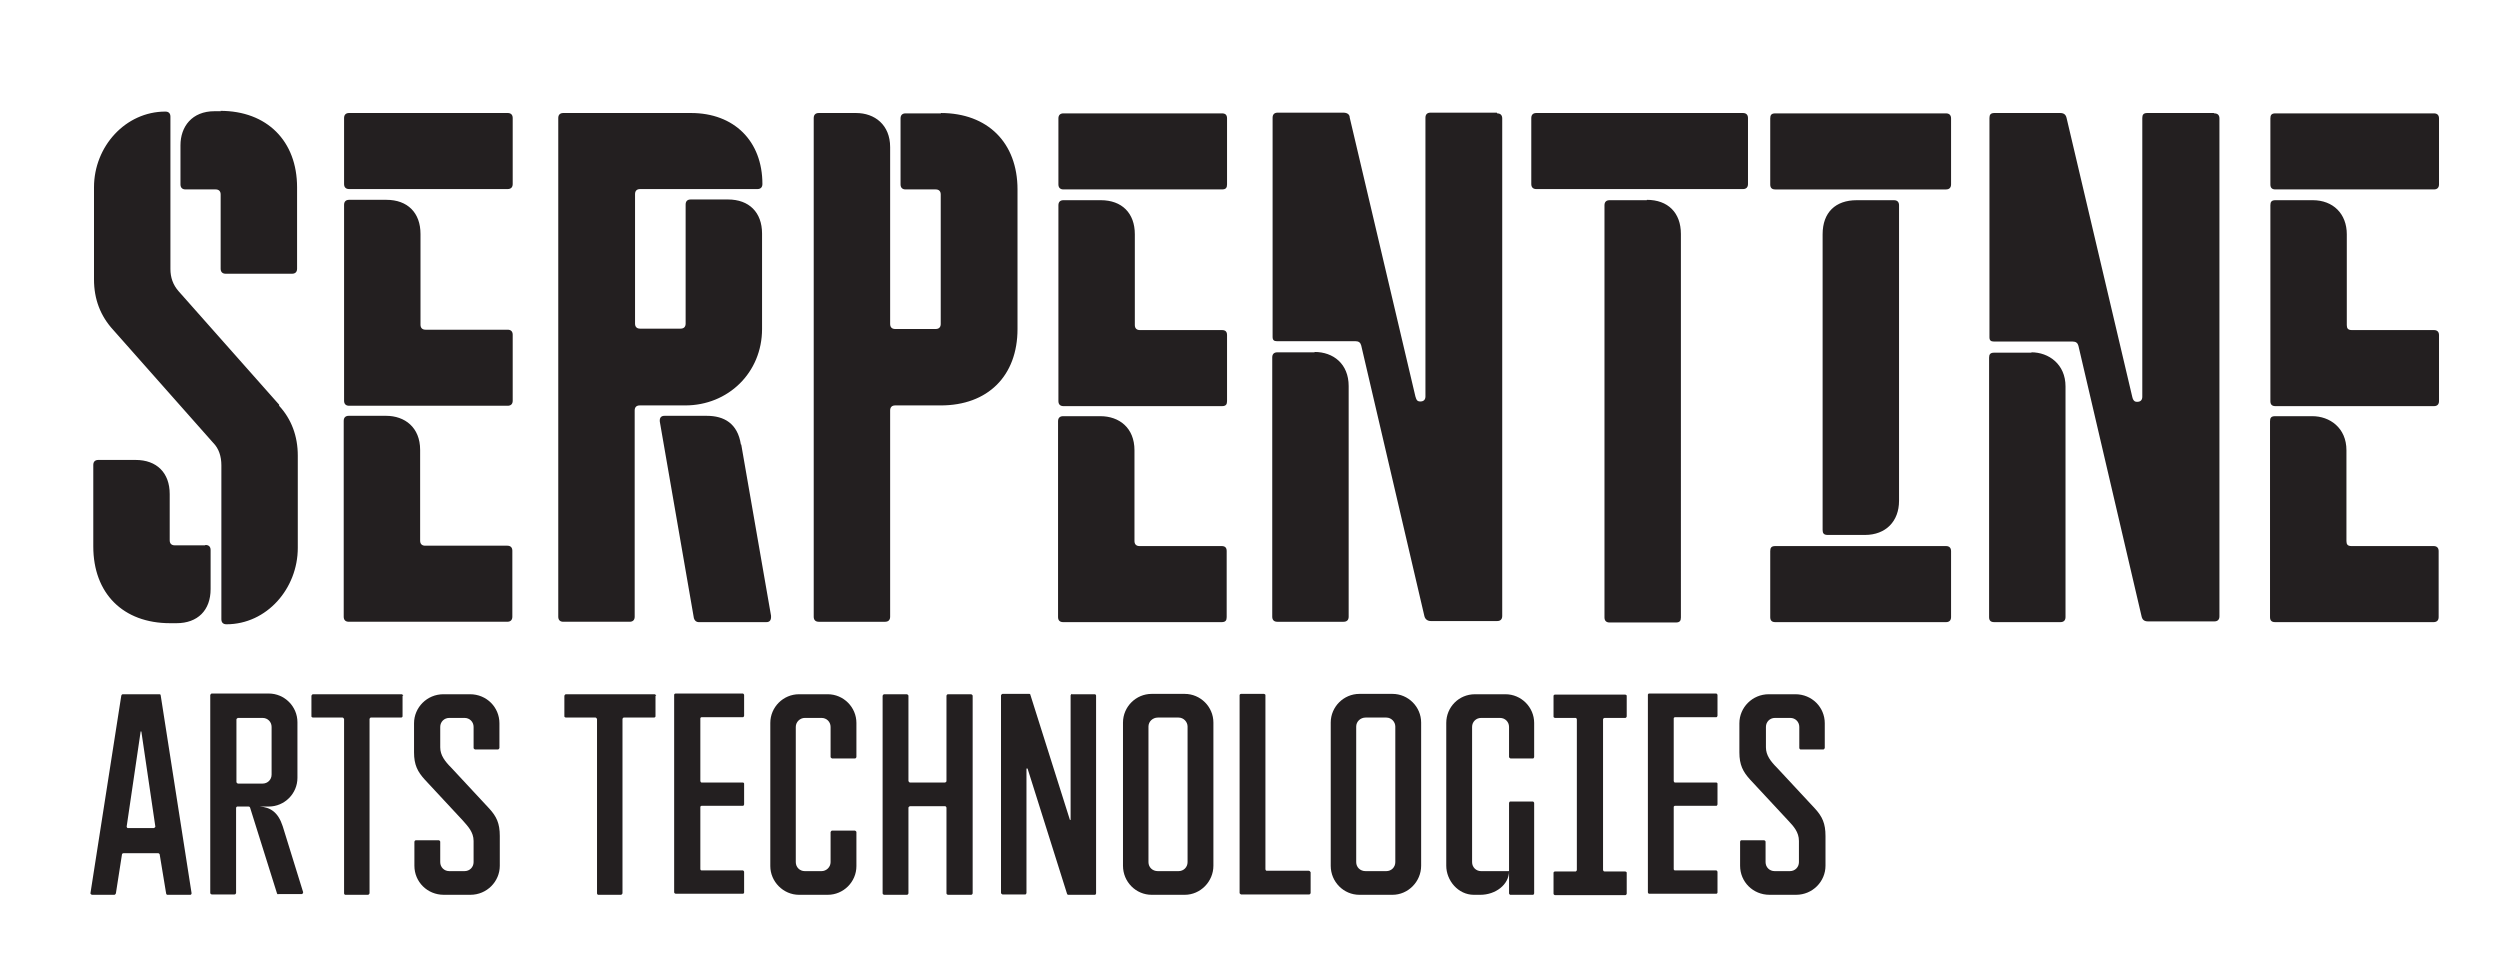 <?xml version="1.0" encoding="UTF-8"?>
<svg id="Capa_2" data-name="Capa 2" xmlns="http://www.w3.org/2000/svg" viewBox="0 0 69.68 27.26">
  <defs>
    <style>
      .cls-1 {
        fill: #231f20;
      }
    </style>
  </defs>
  <path class="cls-1" d="M54.24,15.22h-4.76c-.11,0-.14,.05-.14,.14v1.84c0,.09,.04,.14,.14,.14h4.76c.09,0,.14-.05,.14-.14v-1.84c0-.09-.05-.14-.14-.14m-2.26-.31c.58,0,.95-.38,.95-.95V5.72c0-.09-.05-.14-.14-.14h-1.04c-.59,0-.95,.34-.95,.95V14.77c0,.09,.03,.14,.14,.14h1.04Zm2.26-11.75h-4.76c-.11,0-.14,.05-.14,.14v1.84c0,.09,.04,.14,.14,.14h4.76c.09,0,.14-.05,.14-.14v-1.84c0-.09-.05-.14-.14-.14m13.58,12.06h-2.28c-.11,0-.14-.05-.14-.14v-2.53c0-.63-.47-.95-.95-.95h-1.04c-.11,0-.14,.05-.14,.14v5.46c0,.09,.04,.14,.14,.14h4.42c.09,0,.14-.05,.14-.14v-1.84c0-.09-.05-.14-.14-.14m0-6.02h-2.28c-.11,0-.14-.05-.14-.14v-2.53c0-.57-.38-.95-.95-.95h-1.04c-.11,0-.14,.05-.14,.14v5.46c0,.09,.04,.14,.14,.14h4.42c.09,0,.14-.05,.14-.14v-1.84c0-.09-.05-.14-.14-.14m0-6.04h-4.42c-.11,0-.14,.05-.14,.14v1.84c0,.09,.04,.14,.14,.14h4.42c.09,0,.14-.05,.14-.14v-1.84c0-.09-.05-.14-.14-.14m-11.22,6.67h-1.04c-.11,0-.14,.05-.14,.14v7.23c0,.09,.04,.14,.14,.14h1.85c.09,0,.14-.05,.14-.14v-6.43c0-.62-.47-.95-.95-.95m5.08-6.67h-1.85c-.11,0-.14,.05-.14,.14v7.77c0,.09-.05,.14-.14,.14-.04,0-.11,0-.14-.14l-1.83-7.77c-.02-.09-.07-.14-.18-.14h-1.83c-.11,0-.14,.05-.14,.14v6.11c0,.09,.04,.12,.13,.12h2.19c.09,0,.14,.04,.16,.12l1.76,7.54c.02,.09,.07,.14,.18,.14h1.85c.09,0,.14-.05,.14-.14V3.3c0-.09-.05-.14-.14-.14m-15.82,2.42h-1.04c-.09,0-.14,.05-.14,.14v11.49c0,.09,.05,.14,.14,.14h1.85c.11,0,.14-.05,.14-.14V6.52c0-.59-.36-.95-.95-.95m2.68-2.42h-5.76c-.09,0-.14,.05-.14,.14v1.84c0,.09,.05,.14,.14,.14h5.76c.09,0,.14-.05,.14-.14v-1.84c0-.09-.05-.14-.14-.14m-11.94,6.67h-1.04c-.09,0-.14,.05-.14,.14v7.23c0,.09,.05,.14,.14,.14h1.85c.09,0,.14-.05,.14-.14v-6.43c0-.62-.43-.95-.95-.95m5.08-6.67h-1.85c-.09,0-.14,.05-.14,.14v7.77c0,.09-.05,.14-.14,.14s-.11-.04-.14-.14l-1.83-7.77c0-.09-.07-.14-.18-.14h-1.83c-.09,0-.14,.05-.14,.14v6.11c0,.09,.04,.12,.12,.12h2.19c.09,0,.14,.04,.16,.12l1.76,7.54c.02,.09,.09,.14,.18,.14h1.85c.09,0,.14-.05,.14-.14V3.3c0-.09-.05-.14-.14-.14m-7.69,12.06h-2.28c-.09,0-.14-.05-.14-.14v-2.53c0-.63-.43-.95-.95-.95h-1.04c-.09,0-.14,.05-.14,.14v5.46c0,.09,.05,.14,.14,.14h4.42c.11,0,.14-.05,.14-.14v-1.84c0-.09-.04-.14-.14-.14m0-6.02h-2.28c-.09,0-.14-.05-.14-.14v-2.53c0-.59-.36-.95-.95-.95h-1.04c-.09,0-.14,.05-.14,.14v5.46c0,.09,.05,.14,.14,.14h4.42c.11,0,.14-.05,.14-.14v-1.84c0-.09-.04-.14-.14-.14m0-6.04h-4.42c-.09,0-.14,.05-.14,.14v1.84c0,.09,.05,.14,.14,.14h4.42c.11,0,.14-.05,.14-.14v-1.84c0-.09-.04-.14-.14-.14m-7.83,0h-.99c-.09,0-.14,.05-.14,.14v1.84c0,.09,.05,.14,.14,.14h.84c.09,0,.14,.05,.14,.14v3.61c0,.09-.05,.14-.14,.14h-1.13c-.09,0-.14-.05-.14-.14V4.1c0-.62-.43-.95-.95-.95h-1.04c-.09,0-.14,.05-.14,.14v13.9c0,.09,.05,.14,.14,.14h1.85c.09,0,.14-.05,.14-.14v-5.75c0-.09,.05-.14,.14-.14h1.27c1.31,0,2.14-.82,2.14-2.13v-3.89c0-1.3-.83-2.13-2.14-2.13m-5.57,9.24c-.09-.59-.47-.8-.95-.8h-1.18c-.09,0-.14,.05-.13,.16l.95,5.48c.02,.07,.07,.11,.13,.11h1.89c.09,0,.14-.05,.13-.18l-.83-4.77Zm.59-3.22v-2.66c0-.59-.36-.95-.95-.95h-1.04c-.09,0-.14,.05-.14,.14v3.32c0,.09-.05,.14-.14,.14h-1.13c-.09,0-.14-.05-.14-.14v-3.61c0-.09,.05-.14,.14-.14h3.27c.09,0,.14-.05,.14-.14,0-1.2-.79-1.98-1.99-1.98h-3.56c-.09,0-.14,.05-.14,.14v13.9c0,.09,.05,.14,.14,.14h1.85c.09,0,.14-.05,.14-.14v-5.75c0-.09,.05-.14,.14-.14h1.27c1.19,0,2.14-.91,2.14-2.13m-7.11,6.04h-2.28c-.09,0-.14-.05-.14-.14v-2.53c0-.63-.43-.95-.95-.95h-1.04c-.09,0-.14,.05-.14,.14v5.46c0,.09,.05,.14,.14,.14h4.42c.09,0,.14-.05,.14-.14v-1.84c0-.09-.05-.14-.14-.14m0-6.02h-2.28c-.09,0-.14-.05-.14-.14v-2.53c0-.59-.36-.95-.95-.95h-1.04c-.09,0-.14,.05-.14,.14v5.46c0,.09,.05,.14,.14,.14h4.42c.09,0,.14-.05,.14-.14v-1.84c0-.09-.05-.14-.14-.14m0-6.04h-4.42c-.09,0-.14,.05-.14,.14v1.84c0,.09,.05,.14,.14,.14h4.42c.09,0,.14-.05,.14-.14v-1.84c0-.09-.05-.14-.14-.14m-7.99-.05h-.18c-.63,0-.95,.43-.95,.95v1.09c0,.09,.05,.14,.14,.14h.84c.09,0,.14,.05,.14,.14v2.07c0,.09,.05,.14,.14,.14h1.85c.09,0,.14-.05,.14-.14v-2.27c0-1.29-.84-2.13-2.14-2.13m-.43,12.11h-.84c-.09,0-.14-.05-.14-.14v-1.29c0-.59-.36-.95-.95-.95h-1.04c-.09,0-.14,.05-.14,.14v2.27c0,1.31,.83,2.14,2.14,2.14h.18c.59,0,.95-.36,.95-.95v-1.09c0-.09-.05-.14-.14-.14m2.05-3.91l-2.8-3.16c-.16-.18-.23-.39-.23-.62V3.25c0-.09-.05-.14-.14-.14-1.11,0-1.99,.97-1.99,2.11v2.57c0,.55,.18,1.02,.54,1.41l2.78,3.14c.16,.16,.23,.38,.23,.63v4.29c0,.09,.05,.14,.14,.14,1.13,0,1.99-1,1.99-2.13v-2.57c0-.55-.18-1.02-.52-1.39"/>
  <path class="cls-1" d="M3.55,23.08h.74s.04-.02,.04-.04l-.39-2.65s-.02-.01-.02,0l-.39,2.65s.01,.04,.03,.04m1.07,1.82l-.18-1.09s-.02-.03-.04-.03h-.97s-.04,.01-.04,.03l-.17,1.09s-.02,.04-.04,.04h-.63s-.04-.02-.04-.04l.86-5.51s.01-.04,.04-.04h1.03s.03,0,.03,.04l.86,5.51s-.01,.04-.03,.04h-.65s-.03-.01-.03-.04"/>
  <path class="cls-1" d="M6.62,21.84h.7c.14,0,.25-.11,.25-.25v-1.33c0-.14-.11-.25-.25-.25h-.69s-.04,.02-.04,.04v1.75s.01,.03,.03,.03m1.14,3.1s-.04-.01-.04-.03l-.75-2.39s-.01-.03-.04-.03h-.32s-.03,.01-.03,.04v2.37s-.01,.04-.04,.04h-.64s-.04-.01-.04-.04v-5.52s.02-.04,.04-.04h1.59c.44,0,.8,.36,.8,.8v1.55c0,.44-.36,.8-.8,.8h-.25c.29,.02,.51,.15,.64,.55l.57,1.84s-.01,.05-.04,.05h-.66Z"/>
  <path class="cls-1" d="M11.22,19.39v.58s-.01,.03-.04,.03h-.85s-.03,.02-.03,.04v4.86s-.02,.04-.04,.04h-.64s-.03-.01-.03-.04v-4.86s-.02-.04-.04-.04h-.83s-.04-.01-.04-.03v-.58s.02-.04,.04-.04h2.48s.04,.02,.04,.04"/>
  <path class="cls-1" d="M13.92,20.15v.7s-.02,.04-.04,.04h-.64s-.04-.02-.04-.04v-.59c0-.14-.11-.25-.25-.25h-.43c-.14,0-.25,.11-.25,.25v.57c0,.22,.13,.39,.31,.57l1.06,1.14c.2,.22,.29,.41,.29,.76v.83c0,.44-.36,.81-.82,.81h-.74c-.46,0-.82-.36-.82-.81v-.67s.01-.04,.04-.04h.64s.04,.01,.04,.04v.57c0,.14,.11,.25,.25,.25h.43c.14,0,.25-.11,.25-.25v-.59c0-.25-.16-.41-.3-.57l-1.06-1.14c-.2-.22-.3-.41-.3-.76v-.81c0-.44,.36-.81,.82-.81h.74c.46,0,.82,.36,.82,.81"/>
  <path class="cls-1" d="M18.27,19.39v.58s-.01,.03-.04,.03h-.85s-.03,.02-.03,.04v4.86s-.02,.04-.04,.04h-.64s-.03-.01-.03-.04v-4.86s-.02-.04-.04-.04h-.83s-.04-.01-.04-.03v-.58s.02-.04,.04-.04h2.48s.04,.02,.04,.04"/>
  <path class="cls-1" d="M19.52,20.04v1.73s.01,.04,.03,.04h1.16s.03,.01,.03,.03v.58s-.01,.04-.03,.04h-1.16s-.03,.01-.03,.03v1.74s.01,.03,.03,.03h1.16s.03,.02,.03,.04v.58s-.01,.03-.03,.03h-1.88s-.04-.01-.04-.04v-5.51s.01-.03,.04-.03h1.88s.03,.02,.03,.04v.58s-.01,.04-.03,.04h-1.16s-.03,.01-.03,.03"/>
  <path class="cls-1" d="M23.87,24.14c0,.44-.36,.8-.8,.8h-.8c-.44,0-.8-.37-.8-.8v-3.99c0-.44,.36-.8,.8-.8h.8c.44,0,.8,.36,.8,.8v.95s-.01,.04-.04,.04h-.64s-.04-.02-.04-.04v-.84c0-.14-.11-.25-.25-.25h-.47c-.13,0-.25,.11-.25,.25v3.77c0,.14,.11,.25,.25,.25h.47c.13,0,.25-.11,.25-.25v-.84s.02-.04,.04-.04h.64s.04,.02,.04,.04v.95Z"/>
  <path class="cls-1" d="M27.11,19.39v5.51s-.01,.04-.04,.04h-.65s-.04-.01-.04-.04v-2.39s-.01-.04-.04-.04h-.98s-.04,.02-.04,.04v2.39s-.01,.04-.04,.04h-.64s-.04-.01-.04-.04v-5.51s.02-.04,.04-.04h.64s.04,.02,.04,.04v2.38s.02,.04,.04,.04h.98s.04-.01,.04-.04v-2.38s.01-.04,.04-.04h.65s.04,.02,.04,.04"/>
  <path class="cls-1" d="M29.88,19.35h.64s.03,.01,.03,.04v5.51s-.01,.04-.03,.04h-.75s-.03-.01-.03-.03l-1.1-3.49s-.03,0-.03,0v3.47s-.01,.04-.03,.04h-.64s-.04-.02-.04-.04v-5.51s.02-.04,.04-.04h.75s.03,0,.03,.03l1.1,3.48s.02,.01,.02,0v-3.47s.02-.04,.04-.04"/>
  <path class="cls-1" d="M33.1,20.25c0-.13-.11-.25-.25-.25h-.58c-.14,0-.26,.11-.26,.25v3.78c0,.14,.11,.25,.26,.25h.58c.14,0,.25-.11,.25-.25v-3.78Zm.72-.11v3.99c0,.44-.36,.81-.8,.81h-.92c-.44,0-.8-.36-.8-.81v-3.99c0-.44,.36-.8,.8-.8h.92c.44,0,.8,.36,.8,.8"/>
  <path class="cls-1" d="M36.53,24.31v.58s-.01,.04-.04,.04h-1.9s-.04-.02-.04-.04v-5.52s.01-.03,.04-.03h.64s.04,.01,.04,.03v4.86s.01,.04,.03,.04h1.18s.04,.01,.04,.03"/>
  <path class="cls-1" d="M38.89,20.25c0-.13-.11-.25-.25-.25h-.58c-.14,0-.26,.11-.26,.25v3.78c0,.14,.11,.25,.26,.25h.58c.14,0,.25-.11,.25-.25v-3.78Zm.72-.11v3.99c0,.44-.36,.81-.8,.81h-.92c-.44,0-.8-.36-.8-.81v-3.99c0-.44,.36-.8,.8-.8h.92c.44,0,.8,.36,.8,.8"/>
  <path class="cls-1" d="M42.06,24.9v-2.52s.01-.04,.03-.04h.64s.03,.02,.03,.04v2.52s-.01,.04-.03,.04h-.64s-.03-.02-.03-.04m0-3.8v-.84c0-.14-.11-.25-.25-.25h-.53c-.14,0-.25,.11-.25,.25v3.77c0,.14,.11,.25,.25,.25h.78c0,.38-.38,.66-.8,.66h-.18c-.44,0-.77-.4-.77-.81v-3.98c0-.44,.35-.8,.8-.8h.85c.44,0,.8,.36,.8,.8v.95s-.01,.04-.03,.04h-.63s-.04-.02-.04-.04"/>
  <path class="cls-1" d="M44.72,20.01s-.04,.01-.04,.04v4.2s.01,.04,.04,.04h.58s.04,.01,.04,.03v.59s-.01,.04-.04,.04h-1.96s-.04-.01-.04-.04v-.59s.01-.03,.04-.03h.58s.03-.02,.03-.04v-4.2s-.01-.04-.03-.04h-.58s-.04-.01-.04-.03v-.59s.01-.03,.04-.03h1.96s.04,.01,.04,.03v.58s-.01,.04-.04,.04h-.58Z"/>
  <path class="cls-1" d="M46.65,20.04v1.73s.01,.04,.03,.04h1.16s.03,.01,.03,.03v.58s-.01,.04-.03,.04h-1.16s-.03,.01-.03,.03v1.74s.01,.03,.03,.03h1.16s.03,.02,.03,.04v.58s-.01,.03-.03,.03h-1.88s-.03-.01-.03-.04v-5.51s.01-.03,.03-.03h1.88s.03,.02,.03,.04v.58s-.01,.04-.03,.04h-1.16s-.03,.01-.03,.03"/>
  <path class="cls-1" d="M50.86,20.15v.7s-.02,.04-.04,.04h-.64s-.03-.02-.03-.04v-.59c0-.14-.11-.25-.25-.25h-.43c-.14,0-.25,.11-.25,.25v.57c0,.22,.13,.39,.31,.57l1.06,1.14c.2,.22,.29,.41,.29,.76v.83c0,.44-.36,.81-.82,.81h-.74c-.46,0-.82-.36-.82-.81v-.67s.01-.04,.03-.04h.64s.04,.01,.04,.04v.57c0,.14,.11,.25,.25,.25h.43c.14,0,.25-.11,.25-.25v-.59c0-.25-.15-.41-.3-.57l-1.06-1.14c-.2-.22-.3-.41-.3-.76v-.81c0-.44,.36-.81,.82-.81h.74c.46,0,.82,.36,.82,.81"/>
</svg>